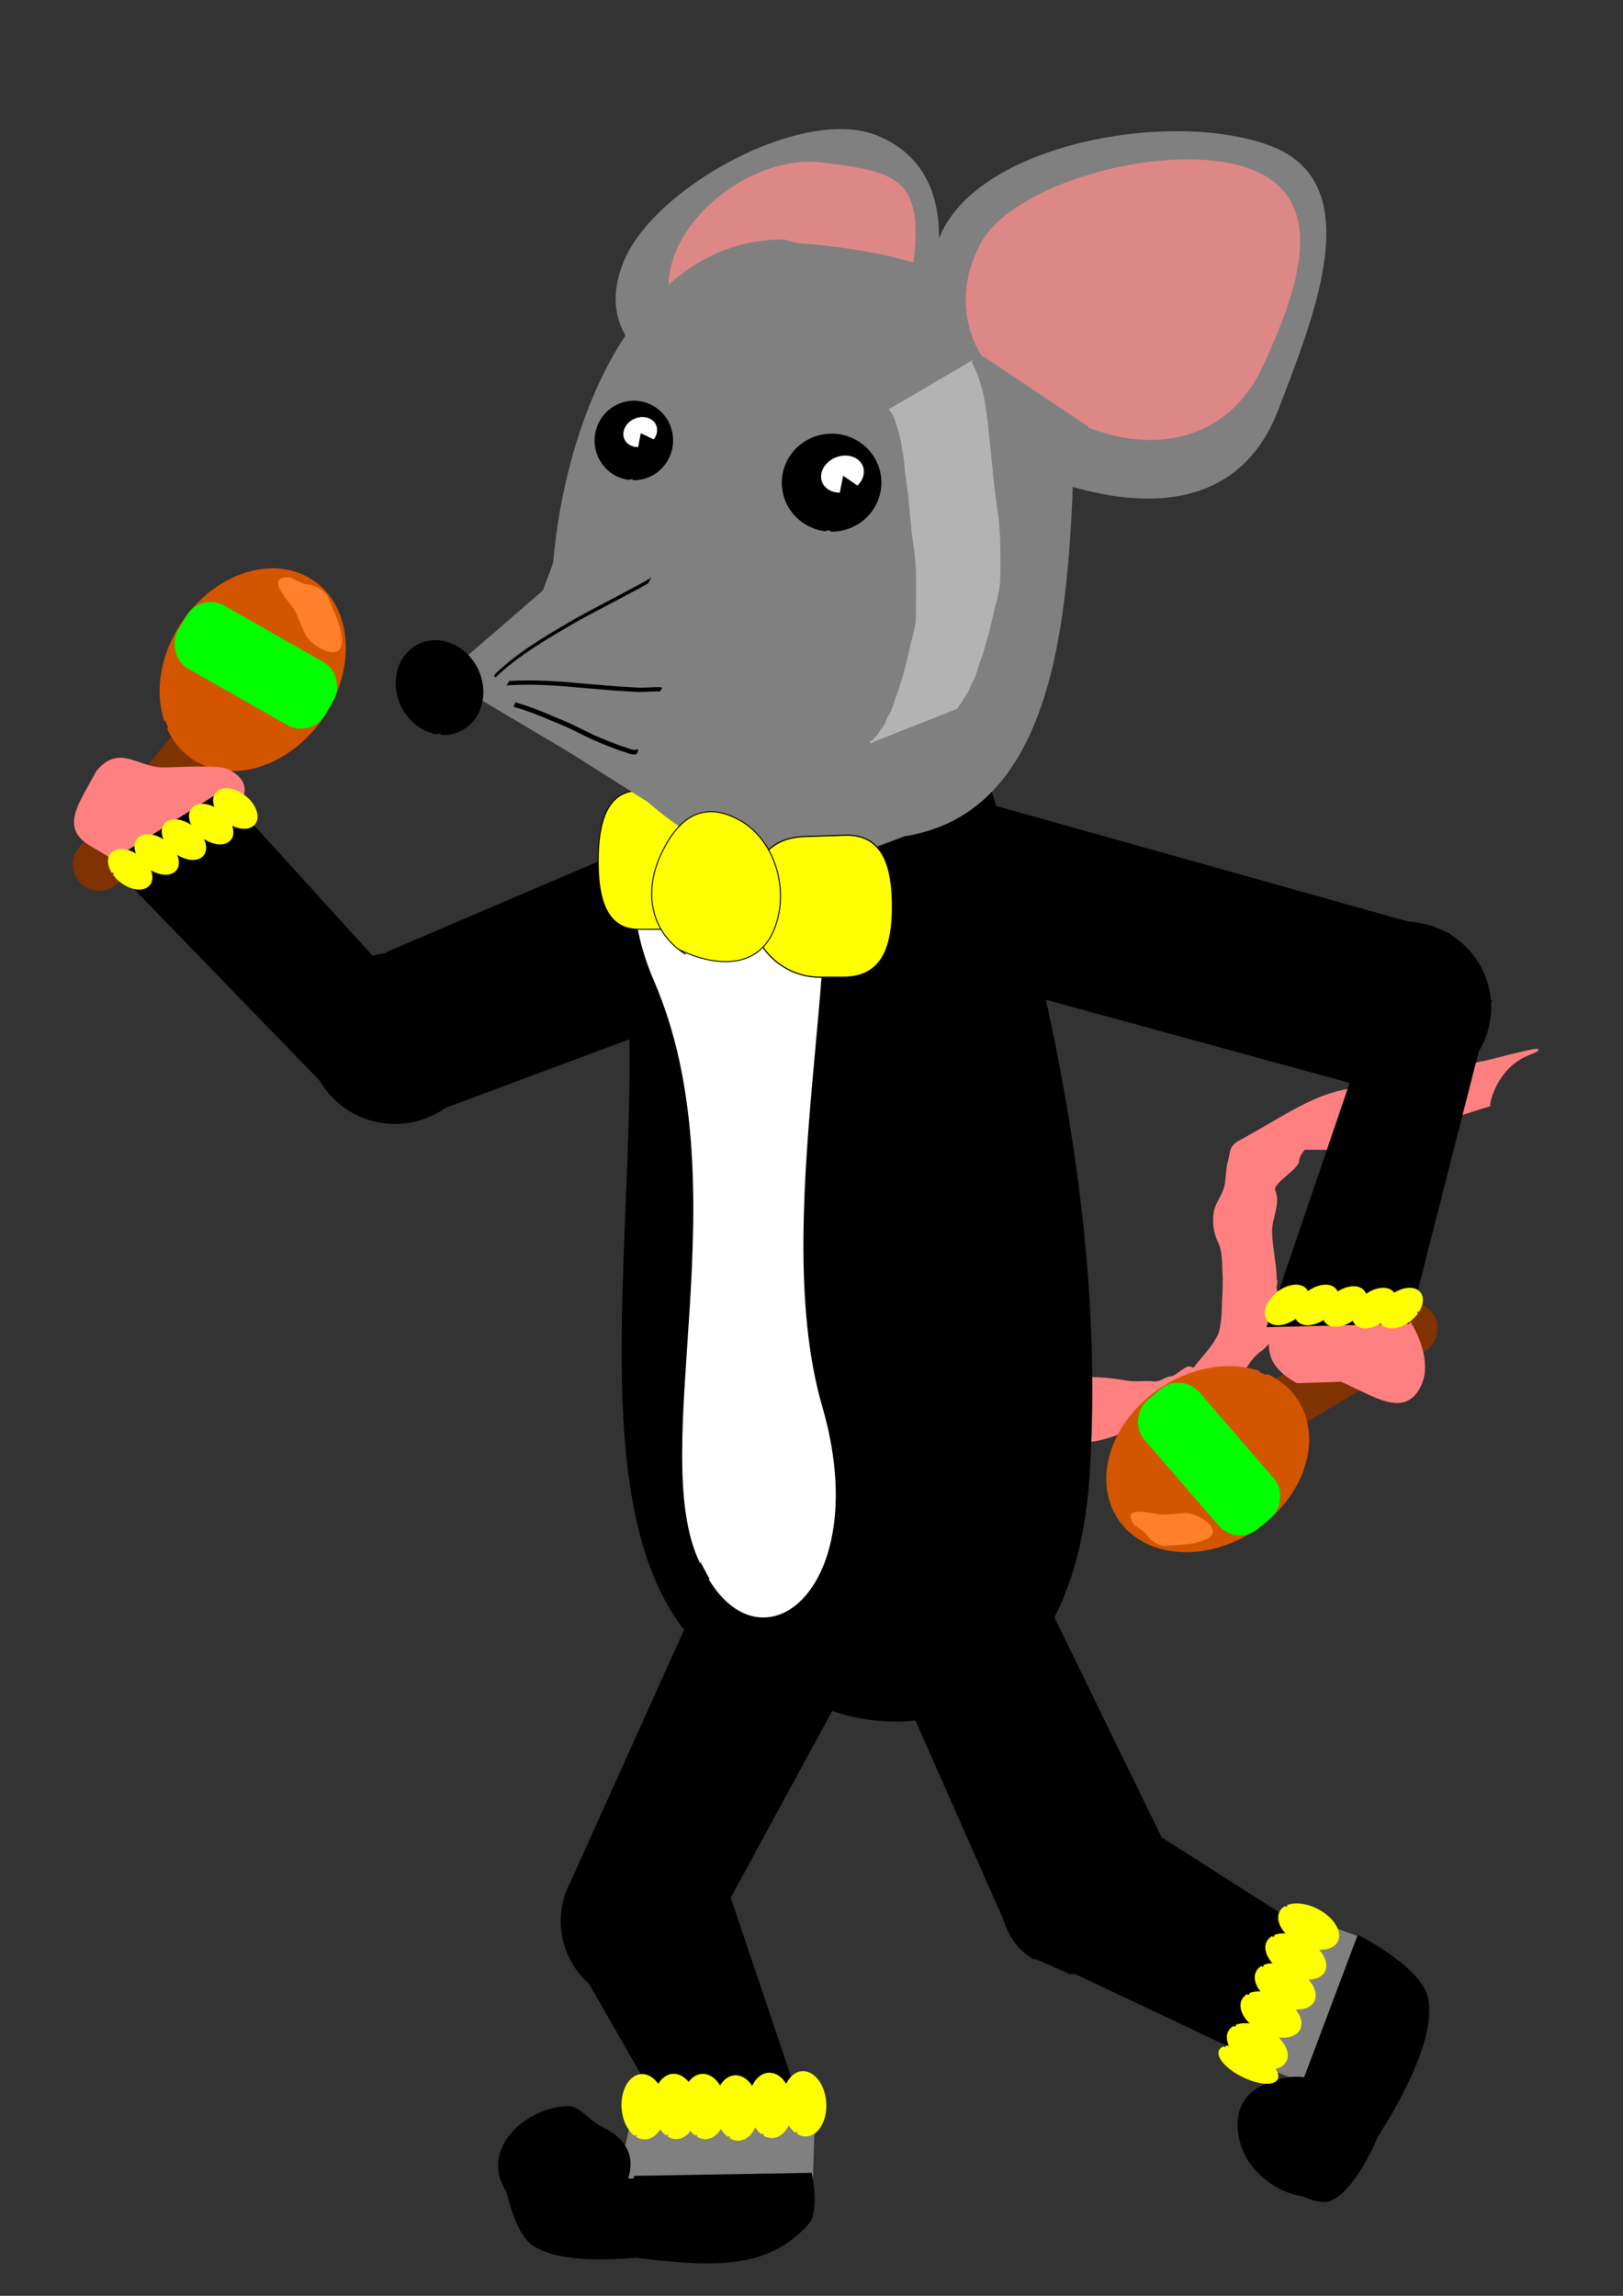 <svg xmlns="http://www.w3.org/2000/svg" xmlns:svg="http://www.w3.org/2000/svg" id="svg4164" width="210mm" height="297mm" version="1.1" viewBox="0 0 744.094 1052.362"><rect x="0" y="0" width="744.094" height="1052.362" fill="#333333" stroke="none"/><title id="title4489">Mariachi Mouse</title><g id="layer8"><path id="path4503" d="m 395.575,724.212 c -4.18,-1.544 -8.307,-3.384 -11.873,-5.757 -3.69,-2.843 -5.052,-6.575 -5.991,-10.513 -1.089,-5.343 -0.901,-10.029 0.792,-15.264 3.668,-8.399 10.298,-15.557 17.201,-22.356 4.243,-3.791 8.953,-7.352 14.437,-9.94 25.617,-12.094 39.664,-22.498 63.83,-27.715 6.861,-1.171 13.891,-1.099 20.862,-1.064 6.636,-0.115 13.211,0.199 19.712,1.308 6.392,1.317 8.201,0.129 14.765,0.723 3.497,0.09 4.471,-2.193 7.978,-2.412 1.617,-0.101 5.932,-4.245 7.534,-4.452 2.77,-0.426 13.986,7.935 11.999,6.172 -4.791,-4.253 4.076,-1.853 3.064,-1.38 -48.712,22.755 -61.483,29.515 -42.894,19.78 7.881,-4.443 14.768,-9.902 21.75,-15.216 5.813,-3.859 7.422,-7.728 11.79,-12.66 3.122,-3.73 7.611,-8.876 8.808,-13.214 1.132,-4.553 1.229,-9.217 1.33,-13.845 0.245,-4.59 0.505,-8.462 0.207,-12.679 -0.363,-5.13 0.363,-9.604 -2.42,-15.237 -1.847,-4.242 -2.167,-8.337 -1.622,-12.505 0.534,-4.088 3.585,-7.472 4.689,-11.444 1.112,-4.002 0.69,-8.342 1.904,-12.314 0.93,-3.043 0.184,-6.048 4.063,-8.639 25.526,-13.69 37.881,-24.981 62.714,-25.136 3.742,0.016 7.483,0.063 11.224,0.086 3.669,0.019 7.339,0.021 11.008,0.023 3.674,7.5e-4 22.965,-11.597 26.639,-11.597 1.592,0.031 38.031,-10.135 21.727,-3.659 -15.24,6.053 -18.42,22.986 -17.983,23.444 l -61.503,19.472 0,0 c 0.092,0.189 0.466,0.434 0.277,0.567 -0.098,0.069 -5.191,-0.448 -5.588,-0.151 -3.675,-1.5e-4 -7.35,-8e-5 -11.026,-0.006 -3.676,-0.007 -7.351,-0.02 -11.027,-0.044 -3.66,-0.019 -7.329,-0.073 -10.98,0.181 -2.502,0.25 -4.919,0.595 -7.225,1.472 -0.621,0.236 -2.406,1.068 -1.813,0.788 16.049,-7.592 32.122,-15.149 48.183,-22.723 -4.572,1.732 -7.969,4.381 -11.053,7.61 -1.887,1.316 -3.14,2.761 -4.788,4.252 -1.771,1.602 -3.952,2.903 -5.175,4.881 -2.181,2.824 -5.518,5.453 -5.872,8.908 -0.19,4.078 -12.246,9.94 -11.01,13.802 2.674,5.62 -1.478,12.396 -1.402,18.62 0.084,6.879 1.952,15.312 2.051,20.536 -0.066,4.872 0.822,-0.338 0.077,4.504 -1.004,4.785 6.416,8.517 3.981,12.956 -3.702,5.47 -5.004,12.395 -10.772,16.504 -7.257,5.167 -6.776,10.908 -14.345,15.793 -19.922,12.102 1.231,-1.962 -51.455,22.547 -3.634,1.691 -10.099,3.202 -14.223,3.508 -5.405,0.298 -6.692,3.255 -12.052,2.663 -6.543,-0.829 -12.941,-2.156 -19.454,-3.103 -6.361,-0.628 -12.741,-0.738 -19.146,-0.634 -6.663,0.097 -13.368,0.384 -19.733,2.157 -18.916,5.68 -42.184,19.179 36.774,-18.574 1.75,-0.837 -3.606,1.526 -5.331,2.396 -1.787,0.901 -3.538,1.857 -5.194,2.911 -1.603,1.02 -3.043,2.199 -4.564,3.299 -7.013,6.224 -13.585,12.927 -17.942,20.651 -0.485,0.851 -1.069,1.669 -1.455,2.553 -1.473,3.373 -0.796,7.047 -0.548,10.52 0.466,2.772 0.854,5.553 3.784,7.357 3.586,1.951 7.369,3.62 11.327,5.019 l -49.022,26.267 z" style="opacity:1;fill:#ff8080;fill-opacity:1;stroke:#ff8080;stroke-width:.821;stroke-opacity:1"/></g><g id="layer6"><rect id="rect4356" width="22.956" height="95.004" x="277.278" y="200.89" ry="11.401" transform="matrix(0.788,0.616,-0.64,0.768,0,0)" style="opacity:1;fill:#803300;fill-opacity:1;stroke:#803300;stroke-width:1.335;stroke-opacity:1"/><path id="path4358" d="m 255.355,218.375 a 38.614,48.856 0 0 1 -15.486,-65.475 38.614,48.856 0 0 1 51.404,-21 38.614,48.856 0 0 1 17.701,64.57 38.614,48.856 0 0 1 -50.641,23.781" transform="matrix(0.799,0.601,-0.587,0.81,0,0)" style="opacity:1;fill:#d45500;fill-opacity:1;stroke:#d45500;stroke-width:1.139;stroke-opacity:1"/><rect id="rect4370" width="76.687" height="32.232" x="216.608" y="190.806" ry="12.105" transform="matrix(0.869,0.495,-0.504,0.864,0,0)" style="opacity:1;fill:#0f0;fill-opacity:1;stroke:#0f0;stroke-width:1.065;stroke-opacity:1"/><rect style="opacity:1;fill:#803300;fill-opacity:1;stroke:#803300;stroke-width:1.335;stroke-opacity:1" id="rect4473" width="22.956" height="95.004" x="844.339" y="-226.895" ry="11.401" transform="matrix(0.54,0.841,-0.858,0.514,0,0)"/><path style="opacity:1;fill:#d45500;fill-opacity:1;stroke:#d45500;stroke-width:1.139;stroke-opacity:1" id="path4475" d="M 847.327,89.936 A 38.614,48.856 0 0 1 831.841,24.461 38.614,48.856 0 0 1 883.245,3.461 38.614,48.856 0 0 1 900.945,68.032 38.614,48.856 0 0 1 850.304,91.813" transform="matrix(0.595,0.804,0.814,-0.581,0,0)"/><rect style="opacity:1;fill:#0f0;fill-opacity:1;stroke:#0f0;stroke-width:1.065;stroke-opacity:1" id="rect4477" width="76.687" height="32.232" x="830.673" y="2.207" ry="12.105" transform="matrix(0.654,0.756,-0.763,0.646,0,0)"/></g><g id="layer5"><path id="path4341" d="M 74.509,352.169 C 62.917,352.017 54.62,341.339 44.428,353.747 36.631,368.585 27.408,379.533 42.074,387.648 l 18.982,11.362 c 15.31,6.823 33.265,0.159 40.416,-15 7.152,-15.159 17.669,-23.658 2.667,-31.134 -4.148,-2.067 -24.997,-0.646 -29.631,-0.707 z" style="opacity:1;fill:#ff8080;fill-opacity:1;stroke:#ff8080;stroke-width:.797;stroke-opacity:1"/><path id="path4461" d="m 614.719,585.047 c -11.593,-0.148 -22.291,6.072 -27.684,16.098 -7.796,14.493 -6.949,24.558 7.717,32.485 l 20.234,-0.628 c 15.31,6.664 28.98,16.94 36.13,2.131 7.151,-14.808 -8.054,-39.626 -23.056,-46.928 -4.148,-2.019 -8.708,-3.099 -13.342,-3.158 z" style="opacity:1;fill:#ff8080;fill-opacity:1;stroke:#ff8080;stroke-width:.797;stroke-opacity:1"/><path id="rect4316" d="m 140.33,268.257 c -0.992,0.038 -7.242,-3.15 -7.242,-3.15 -12.59,-1.225 1.284,11.579 3.062,15.808 l 3.921,9.33 c 1.777,4.229 10.545,9.914 14.386,7.957 3.841,-1.957 1.259,-10.792 -0.519,-15.021 l -3.921,-9.33 c -1.333,-3.172 -6.711,-5.708 -9.687,-5.595 z" style="opacity:1;fill:#ff7f2a;fill-opacity:1;stroke:#ff7f2a;stroke-width:.771;stroke-miterlimit:4;stroke-dasharray:none;stroke-opacity:1"/><path style="opacity:1;fill:#ff7f2a;fill-opacity:1;stroke:#ff7f2a;stroke-width:.686;stroke-miterlimit:4;stroke-dasharray:none;stroke-opacity:1" id="path4319" d="m 525.773,703.009 c -0.398,-0.785 -5.635,-4.351 -5.635,-4.351 -6.412,-9.28 9.772,-3.676 13.906,-4.002 l 9.12,-0.721 c 4.134,-0.327 12.446,4.186 12.547,7.958 0.101,3.772 -8.047,5.332 -12.181,5.659 l -9.12,0.721 c -3.101,0.245 -7.442,-2.907 -8.638,-5.263 z"/></g><g id="layer3"><path id="rect4284" d="M 340.616,608.485 404.168,579.835 533.935,846.173 463.4,886.342 Z" style="opacity:1;fill:#000;fill-opacity:1;stroke:#000;stroke-width:.997;stroke-opacity:1"/><path id="rect4332" d="m 26.884,472.829 185.604,0 -8.615,83.965 -187.406,-8.813 z" transform="matrix(0.919,-0.393,0.323,0.946,0,0)" style="opacity:1;fill:#000;fill-opacity:1;stroke:#000;stroke-width:.797;stroke-opacity:1"/><path id="path4334" d="m 162.491,510.081 a 39.216,38.755 0 0 1 -16.01,-52.343 39.216,38.755 0 0 1 52.893,-16.06 39.216,38.755 0 0 1 16.492,52.197 39.216,38.755 0 0 1 -52.743,16.535 L 181.091,475.962 Z" style="opacity:1;fill:#000;fill-opacity:1;stroke:#000;stroke-width:.966;stroke-opacity:1"/><path id="rect4336" d="m -536.653,-248.377 151.297,0 4.057,62.194 -159.032,-5.258 z" transform="matrix(-0.696,-0.718,0.878,-0.478,0,0)" style="opacity:1;fill:#000;fill-opacity:1;stroke:#000;stroke-width:.671;stroke-opacity:1"/><path id="path4345" d="m 290.103,280.23 a 11.071,6.964 0 0 1 -4.44,-9.333 11.071,6.964 0 0 1 14.739,-2.993 11.071,6.964 0 0 1 5.075,9.204 11.071,6.964 0 0 1 -14.52,3.39" transform="matrix(0.781,0.624,-0.624,0.781,0,0)" style="opacity:1;fill:#ff0;fill-opacity:1;stroke:#ff0;stroke-opacity:1"/><path style="opacity:1;fill:#ff0;fill-opacity:1;stroke:#ff0;stroke-opacity:1" id="path4347" d="m 295.351,267.348 a 11.071,6.964 0 0 1 -4.44,-9.333 11.071,6.964 0 0 1 14.739,-2.993 11.071,6.964 0 0 1 5.075,9.204 11.071,6.964 0 0 1 -14.52,3.39" transform="matrix(0.781,0.624,-0.624,0.781,0,0)"/><path id="path4349" d="m 300.879,254.243 a 11.071,6.964 0 0 1 -4.44,-9.333 11.071,6.964 0 0 1 14.739,-2.993 11.071,6.964 0 0 1 5.075,9.204 11.071,6.964 0 0 1 -14.52,3.39" transform="matrix(0.781,0.624,-0.624,0.781,0,0)" style="opacity:1;fill:#ff0;fill-opacity:1;stroke:#ff0;stroke-opacity:1"/><path style="opacity:1;fill:#ff0;fill-opacity:1;stroke:#ff0;stroke-opacity:1" id="path4351" d="m 306.184,240.859 a 11.071,6.964 0 0 1 -4.44,-9.333 11.071,6.964 0 0 1 14.739,-2.993 11.071,6.964 0 0 1 5.075,9.204 11.071,6.964 0 0 1 -14.52,3.39" transform="matrix(0.781,0.624,-0.624,0.781,0,0)"/><path id="path4353" d="m 310.372,228.367 a 11.071,6.964 0 0 1 -4.44,-9.333 11.071,6.964 0 0 1 14.739,-2.993 11.071,6.964 0 0 1 5.075,9.204 11.071,6.964 0 0 1 -14.52,3.39" transform="matrix(0.781,0.624,-0.624,0.781,0,0)" style="opacity:1;fill:#ff0;fill-opacity:1;stroke:#ff0;stroke-opacity:1"/><path id="rect4372" d="m 436.643,364.265 -33.165,72.735 217.046,59.408 43.783,-68.277 z" style="opacity:1;fill:#000;fill-opacity:1;stroke:#000;stroke-width:.881;stroke-opacity:1"/><path id="path4374" d="M 644.459 422.926 A 39.216 38.755 0 0 0 609.232 443.648 A 39.216 38.755 0 0 0 624.961 495.586 L 627.984 497.074 A 39.216 38.755 0 0 0 679.416 478.211 A 39.216 38.755 0 0 0 661.439 426.99 A 39.216 38.755 0 0 0 644.459 422.926 z" style="opacity:1;fill:#000;fill-opacity:1;stroke:#000;stroke-width:.966;stroke-opacity:1"/><path id="rect4376" d="m -645.094,-803.928 152.421,-0.363 -1.783,52.193 -150.638,12.946 z" transform="matrix(0.245,-0.97,-1,0.024,0,0)" style="opacity:1;fill:#000;fill-opacity:1;stroke:#000;stroke-width:.668;stroke-opacity:1"/><path id="path4463" d="m -92.993,842.006 a 11.071,6.964 0 0 1 -4.44,-9.333 11.071,6.964 0 0 1 14.739,-2.993 11.071,6.964 0 0 1 5.075,9.204 11.071,6.964 0 0 1 -14.52,3.39" transform="matrix(-0.781,0.624,0.624,0.781,0,0)" style="opacity:1;fill:#ff0;fill-opacity:1;stroke:#ff0;stroke-opacity:1"/><path style="opacity:1;fill:#ff0;fill-opacity:1;stroke:#ff0;stroke-opacity:1" id="path4465" d="m -103.594,850.48 a 11.071,6.964 0 0 1 -4.44,-9.333 11.071,6.964 0 0 1 14.739,-2.993 11.071,6.964 0 0 1 5.075,9.204 11.071,6.964 0 0 1 -14.52,3.39" transform="matrix(-0.781,0.624,0.624,0.781,0,0)"/><path id="path4467" d="m -113.191,859.065 a 11.071,6.964 0 0 1 -4.44,-9.333 11.071,6.964 0 0 1 14.739,-2.993 11.071,6.964 0 0 1 5.075,9.204 11.071,6.964 0 0 1 -14.52,3.39" transform="matrix(-0.781,0.624,0.624,0.781,0,0)" style="opacity:1;fill:#ff0;fill-opacity:1;stroke:#ff0;stroke-opacity:1"/><path style="opacity:1;fill:#ff0;fill-opacity:1;stroke:#ff0;stroke-opacity:1" id="path4469" d="m -123.347,868.096 a 11.071,6.964 0 0 1 -4.44,-9.333 11.071,6.964 0 0 1 14.739,-2.993 11.071,6.964 0 0 1 5.075,9.204 11.071,6.964 0 0 1 -14.52,3.39" transform="matrix(-0.781,0.624,0.624,0.781,0,0)"/><path id="path4471" d="m -132.832,875.678 a 11.071,6.964 0 0 1 -4.44,-9.333 11.071,6.964 0 0 1 14.739,-2.993 11.071,6.964 0 0 1 5.075,9.204 11.071,6.964 0 0 1 -14.52,3.39" transform="matrix(-0.781,0.624,0.624,0.781,0,0)" style="opacity:1;fill:#ff0;fill-opacity:1;stroke:#ff0;stroke-opacity:1"/><path id="path3403" d="m 474.287,897.796 c -19.786,-11.186 -19.258,-42.355 -8.739,-62.807 10.519,-20.452 35.108,-10.257 55.347,0.048 20.239,10.305 26.011,32.464 16.079,53.223 -9.647,20.164 -14.264,13.232 -47.208,16.276" style="opacity:1;fill:#000;fill-opacity:1;stroke:#000;stroke-width:1.006;stroke-opacity:1"/><path id="rect3405" d="m 606.579,890.043 -24.339,56.48 -114.598,-54.134 22.258,-76.852 z" style="opacity:1;fill:#000;fill-opacity:1;stroke:#000;stroke-width:1.005;stroke-opacity:1"/><path id="rect3406" d="m 329.395,713.236 -67.51,149.828 64.655,21.428 57.497,-105.821 z" style="opacity:1;fill:#000;fill-opacity:1;stroke:#000;stroke-width:.943;stroke-opacity:1"/><path id="path3408" d="m 276.608,913.339 a 36.871,37.376 0 0 1 -14.787,-50.09 36.871,37.376 0 0 1 49.083,-16.065 36.871,37.376 0 0 1 16.902,49.398 36.871,37.376 0 0 1 -48.355,18.193" style="opacity:1;fill:#000;fill-opacity:1;stroke:#000;stroke-opacity:1"/><path id="rect3410" d="m -102.311,944.424 79.295,-17.042 -7.584,111.849 -58.738,0.462 z" transform="matrix(0.983,-0.183,0.382,0.924,0,0)" style="opacity:1;fill:#000;fill-opacity:1;stroke:#000;stroke-width:.876;stroke-opacity:1"/></g><g id="layer2"><path id="path4802" d="M 322.47,756.138 C 262,698.036 296.072,554.542 287.815,446.289 279.375,335.62 431.959,287.088 454.95,365.59 482.46,459.522 506.174,568.673 498.912,677.211 491.404,789.433 409.678,813.466 346.552,764.616" style="opacity:1;fill:#000;fill-opacity:1;stroke:#000;stroke-width:1.13;stroke-opacity:1"/><path id="path4833" d="M 321.25,716.223 C 296.296,664.753 341.004,543.791 300.22,449.466 264.254,366.282 344.498,313.138 370.023,360.439 c 25.525,47.301 -20.044,192.785 6.565,284.45 23.352,80.446 -25.246,121.869 -51.295,78.826" style="opacity:1;fill:#fff;fill-opacity:1;stroke:#fff;stroke-width:.847;stroke-opacity:1"/><path id="rect4837" d="m 292.842,362.453 8.754,0 c 14.62,0 26.39,14.169 26.39,31.769 0,17.6 -11.77,31.769 -26.39,31.769 l -8.754,0 c -14.62,0 -18.609,-13.583 -18.609,-31.183 0,-17.6 3.989,-32.354 18.609,-32.354 z" style="display:inline;opacity:1;fill:#ff0;fill-opacity:1;stroke:#000;stroke-width:.463;stroke-opacity:1"/><path id="rect4302" d="m 290.377,969.442 82.518,6.108 -0.782,24.809 -88.27,-1.71 z" style="opacity:1;fill:gray;fill-opacity:1;stroke:gray;stroke-width:1.055;stroke-opacity:1"/><rect style="opacity:1;fill:gray;fill-opacity:1;stroke:gray;stroke-width:.844;stroke-opacity:1" id="rect4304" width="70.602" height="19.869" x="622.158" y="-912.855" transform="matrix(-0.377,0.926,-0.94,-0.342,0,0)"/><path id="rect4306" d="m 291.214,997.863 80.53,-1.365 c 0,0 3.631,17.006 -1.411,22.642 -18.93,21.154 -43.315,19.759 -83.888,14.671 -11.993,-1.504 4.77,-35.947 4.77,-35.947 z" style="opacity:1;fill:#000;fill-opacity:1;stroke:#000;stroke-opacity:1"/><path id="path4308" d="m 261.088,965.865 c -11.704,0.105 -24.055,7.008 -29.477,16.68 -7.229,12.896 0.51,25.988 14.107,33.041 l 2.203,1.029 c 14.194,5.93 30.841,0.137 37.471,-13.039 6.63,-13.176 2.954,-22.476 -10.955,-28.974 -3.477,-1.624 -9.449,-8.772 -13.35,-8.737 z" style="opacity:1;fill:#000;fill-opacity:1;stroke:#000;stroke-opacity:1"/><path id="rect4312" d="m 292.54,999.24 -61.333,-2.236 c 0,0 3.758,24.77 12.881,31.524 14.762,10.93 54.872,5.048 54.872,5.048 z" style="opacity:1;fill:#000;fill-opacity:1;stroke:#000;stroke-width:1.024;stroke-opacity:1"/><path id="rect4314" d="m 593.332,965.788 29.425,-78.246 c 0,0 27.856,14.168 31.294,27.658 5.717,22.43 -23.675,65.282 -23.675,65.282 z" style="opacity:1;fill:#000;fill-opacity:1;stroke:#000;stroke-width:.976;stroke-opacity:1"/><path id="rect4325" d="m 593.028,1004.351 4.972,-40.4 33.367,15.373 c 0,0 -10.431,25.306 -21.963,29.328 -5.329,1.859 -16.375,-4.301 -16.375,-4.301 z" style="opacity:1;fill:#000;fill-opacity:1;stroke:#000;stroke-width:.767;stroke-opacity:1"/><path id="path4327" d="m 607.411,1004.389 c -12.223,6.52 -29.78,-4.56 -35.923,-16.166 -4.878,-9.215 -6.535,-23.768 5.425,-30.806 11.96,-7.038 28.241,-7.585 34.861,4.13 6.62,11.715 2.579,27.109 -9.096,34.652" style="opacity:1;fill:#000;fill-opacity:1;stroke:#000;stroke-width:.908;stroke-opacity:1"/></g><g id="layer4"><path style="display:inline;opacity:1;fill:gray;fill-opacity:1;stroke:gray;stroke-width:.739;stroke-opacity:1" id="path3507" d="m 333.071,187.039 c -33.081,-15.114 -60.615,-32.965 -46.788,-66.984 13.827,-34.02 81.99,-71.259 115.666,-57.61 33.676,13.649 32.659,51.752 20.283,86.36 -12.376,34.608 -49.617,52.555 -83.827,40.397"/><path style="display:inline;opacity:1;fill:#de8787;fill-opacity:1;stroke:#de8787;stroke-width:.736;stroke-opacity:1" id="path3509" d="m 315.903,155.494 c 0,0 -11.424,1.257 -8.883,-27.644 2.541,-28.901 39.354,-56.823 69.891,-52.997 30.538,3.826 43.602,6.21 42.376,35.276 -1.226,29.066 -14.317,77.136 -44.907,74.562"/></g><g style="display:inline" id="layer1"><path id="path4732" d="m 358.558,110.223 c -65.789,0.378 -99.372,81.825 -104.652,149.478 -5.45,69.835 45.957,132.07 115.713,140.086 l 44.925,-16.885 c 69.021,-10.714 74.825,-100.484 77.26,-170.535 2.435,-70.051 -55.781,-95.407 -125.771,-100.414 -2.187,-0.156 -5.353,-1.742 -7.475,-1.73 z" style="opacity:1;fill:gray;fill-opacity:1;stroke:gray;stroke-width:.921;stroke-opacity:1"/><path id="path4734" d="m 477.306,217.695 c -43.678,-18.753 -64,-67.489 -45.744,-109.699 18.256,-42.21 106.508,-57.542 150.972,-40.607 44.464,16.935 19.549,77.069 3.208,120.009 -16.341,42.94 -56.226,48.065 -101.395,32.98" style="opacity:1;fill:gray;fill-opacity:1;stroke:gray;stroke-width:.946;stroke-opacity:1"/><path id="path4740" d="m 450.8,163.387 c 0,0 -16.332,-21.688 -1.151,-51.06 15.181,-29.372 90.438,-48.613 125.546,-33.626 35.108,14.987 17.192,58.705 3.524,88.723 -13.668,30.018 -44.003,41.851 -79.7,28.158" style="opacity:1;fill:#de8787;fill-opacity:1;stroke:#de8787;stroke-width:.874;stroke-opacity:1"/><path id="path4758" d="m 264.406,230.164 -15.219,40.746 -45.602,39.426 58.107,34.49 80.381,50.918 -35.047,-84.811 z" style="opacity:1;fill:gray;fill-opacity:1;stroke:gray;stroke-width:.757;stroke-opacity:1"/><path id="path4760" d="m 52.215,387.185 a 19.163,21.716 0 0 1 -7.686,-29.103 19.163,21.716 0 0 1 25.511,-9.334 19.163,21.716 0 0 1 8.785,28.701 19.163,21.716 0 0 1 -25.132,10.57" transform="matrix(0.924,-0.383,0.393,0.92,0,0)" style="opacity:1;fill:#000;fill-opacity:1;stroke:#000;stroke-width:.857;stroke-opacity:1"/><path id="path4782" d="m 227.486,309.083 c 10.802,-10.267 23.803,-17.712 36.599,-25.179 9.405,-5.242 19.028,-10.075 28.484,-15.225 1.608,-0.876 3.239,-1.707 4.81,-2.647 0,0 -0.638,1.104 -0.638,1.104 l 0,0 c -1.576,0.93 -3.204,1.765 -4.811,2.639 -9.454,5.145 -19.078,9.971 -28.476,15.218 -12.795,7.467 -25.791,14.92 -36.576,25.206 0,0 0.607,-1.116 0.607,-1.116 z" style="opacity:1;fill:#000;fill-opacity:1;stroke:#000;stroke-width:.9;stroke-opacity:1"/><path id="path4784" d="m 233.732,312.588 c 10.472,-0.613 20.953,0.019 31.408,0.993 8.884,0.786 17.755,1.591 26.656,2.019 3.434,0.236 6.856,-0.197 10.279,-0.196 0.293,0.041 0.586,0.081 0.878,0.122 0,0 -0.71,1.058 -0.71,1.058 l 0,0 c -0.288,-0.038 -0.576,-0.075 -0.863,-0.113 -3.425,0.014 -6.847,0.42 -10.283,0.189 -8.901,-0.431 -17.773,-1.246 -26.656,-2.029 -10.452,-0.971 -20.93,-1.599 -31.397,-0.973 0,0 0.687,-1.07 0.687,-1.07 z" style="opacity:1;fill:#000;fill-opacity:1;stroke:#000;stroke-width:.9;stroke-opacity:1"/><path id="path4786" d="m 236.571,322.519 c 7.427,2.042 14.483,5.248 21.591,8.207 4.597,1.822 8.902,4.29 13.392,6.348 4.443,2.053 9.014,3.786 13.583,5.511 1.948,0.314 4.824,2.088 6.761,1.472 0.097,-0.148 0.194,-0.296 0.292,-0.444 0,0 -0.339,1.235 -0.339,1.235 l 0,0 c -0.123,0.14 -0.246,0.279 -0.369,0.418 -2.068,0.532 -4.791,-1.144 -6.836,-1.506 -4.572,-1.728 -9.145,-3.463 -13.591,-5.515 -4.49,-2.055 -8.791,-4.527 -13.386,-6.35 -7.104,-2.959 -14.156,-6.163 -21.582,-8.196 0,0 0.484,-1.18 0.484,-1.18 z" style="opacity:1;fill:#000;fill-opacity:1;stroke:#000;stroke-width:.9;stroke-opacity:1"/><path id="path4796" d="m 252.841,369.53 a 22.332,22.041 0 0 1 -8.956,-29.539 22.332,22.041 0 0 1 29.729,-9.474 22.332,22.041 0 0 1 10.237,29.131 22.332,22.041 0 0 1 -29.288,10.729" transform="matrix(0.924,-0.383,0.393,0.92,0,0)" style="opacity:1;fill:#000;fill-opacity:1;stroke:#000;stroke-width:.9;stroke-opacity:1"/><path id="path4798" d="m 265.15,355.341 a 9.571,7.779 0 0 1 -4.619,-8.796 9.571,7.779 0 0 1 9.366,-5.789 9.571,7.779 0 0 1 9.194,5.968 9.571,7.779 0 0 1 -4.874,8.705 l -4.434,-6.894 z" transform="matrix(0.924,-0.383,0.393,0.92,0,0)" style="opacity:1;fill:#fff;fill-opacity:1;stroke:#fff;stroke-width:.9;stroke-opacity:1"/><path id="path3660" d="m 291.161,978.555 a 14.47,9.511 86.048 0 1 -4.967,-19.176 14.47,9.511 86.048 0 1 12.278,-6.808 14.47,9.511 86.048 0 1 5.496,18.883 14.47,9.511 86.048 0 1 -12.042,7.622" style="opacity:1;fill:#ff0;fill-opacity:1;stroke:#ff0;stroke-width:1.043;stroke-opacity:1"/><path style="opacity:1;fill:#ff0;fill-opacity:1;stroke:#ff0;stroke-width:1.043;stroke-opacity:1" id="path3662" d="m 246.358,991.975 a 9.513,14.469 0 0 1 -3.815,-19.392 9.513,14.469 0 0 1 12.663,-6.219 9.513,14.469 0 0 1 4.361,19.124 9.513,14.469 0 0 1 -12.476,7.043" transform="matrix(0.999,-0.047,0.06,0.998,0,0)"/><path id="path3664" d="m 259.66,992.626 a 9.513,14.469 0 0 1 -3.815,-19.392 9.513,14.469 0 0 1 12.663,-6.219 9.513,14.469 0 0 1 4.361,19.124 9.513,14.469 0 0 1 -12.476,7.043" transform="matrix(0.999,-0.047,0.06,0.998,0,0)" style="opacity:1;fill:#ff0;fill-opacity:1;stroke:#ff0;stroke-width:1.043;stroke-opacity:1"/><path style="opacity:1;fill:#ff0;fill-opacity:1;stroke:#ff0;stroke-width:1.043;stroke-opacity:1" id="path3666" d="m 274.636,994.008 a 9.513,14.469 0 0 1 -3.815,-19.392 9.513,14.469 0 0 1 12.663,-6.219 9.513,14.469 0 0 1 4.361,19.124 9.513,14.469 0 0 1 -12.476,7.043" transform="matrix(0.999,-0.047,0.06,0.998,0,0)"/><path id="path3668" d="m 290.129,993.547 a 9.513,14.469 0 0 1 -3.815,-19.392 9.513,14.469 0 0 1 12.663,-6.219 9.513,14.469 0 0 1 4.361,19.124 9.513,14.469 0 0 1 -12.476,7.043" transform="matrix(0.999,-0.047,0.06,0.998,0,0)" style="opacity:1;fill:#ff0;fill-opacity:1;stroke:#ff0;stroke-width:1.043;stroke-opacity:1"/><path style="opacity:1;fill:#ff0;fill-opacity:1;stroke:#ff0;stroke-width:1.043;stroke-opacity:1" id="path3670" d="m 305.621,993.547 a 9.513,14.469 0 0 1 -3.815,-19.392 9.513,14.469 0 0 1 12.663,-6.219 9.513,14.469 0 0 1 4.361,19.124 9.513,14.469 0 0 1 -12.476,7.043" transform="matrix(0.999,-0.047,0.06,0.998,0,0)"/><path id="path3672" d="m 530.841,-887.189 a 8.598,14.486 0 0 1 -3.448,-19.413 8.598,14.486 0 0 1 11.446,-6.226 8.598,14.486 0 0 1 3.942,19.145 8.598,14.486 0 0 1 -11.277,7.051" transform="matrix(-0.394,0.919,-0.901,-0.435,0,0)" style="opacity:1;fill:#ff0;fill-opacity:1;stroke:#ff0;stroke-width:.992;stroke-opacity:1"/><path style="opacity:1;fill:#ff0;fill-opacity:1;stroke:#ff0;stroke-width:.992;stroke-opacity:1" id="path3674" d="m 545.779,-887.189 a 8.598,14.486 0 0 1 -3.448,-19.413 8.598,14.486 0 0 1 11.446,-6.226 8.598,14.486 0 0 1 3.942,19.145 8.598,14.486 0 0 1 -11.277,7.051" transform="matrix(-0.394,0.919,-0.901,-0.435,0,0)"/><path id="path3676" d="m 560.249,-888.111 a 8.598,14.486 0 0 1 -3.448,-19.413 8.598,14.486 0 0 1 11.446,-6.226 8.598,14.486 0 0 1 3.942,19.145 8.598,14.486 0 0 1 -11.277,7.051" transform="matrix(-0.394,0.919,-0.901,-0.435,0,0)" style="opacity:1;fill:#ff0;fill-opacity:1;stroke:#ff0;stroke-width:.992;stroke-opacity:1"/><path style="opacity:1;fill:#ff0;fill-opacity:1;stroke:#ff0;stroke-width:.992;stroke-opacity:1" id="path3678" d="m 574.72,-887.189 a 8.598,14.486 0 0 1 -3.448,-19.413 8.598,14.486 0 0 1 11.446,-6.226 8.598,14.486 0 0 1 3.942,19.145 8.598,14.486 0 0 1 -11.277,7.051" transform="matrix(-0.394,0.919,-0.901,-0.435,0,0)"/><path id="path3680" d="m 590.59,-887.189 a 8.598,14.486 0 0 1 -3.448,-19.413 8.598,14.486 0 0 1 11.446,-6.226 8.598,14.486 0 0 1 3.942,19.145 8.598,14.486 0 0 1 -11.277,7.051" transform="matrix(-0.394,0.919,-0.901,-0.435,0,0)" style="opacity:1;fill:#ff0;fill-opacity:1;stroke:#ff0;stroke-width:.992;stroke-opacity:1"/><path style="opacity:1;fill:#ff0;fill-opacity:1;stroke:#ff0;stroke-width:.823;stroke-opacity:1" id="path3682" d="m 601.237,-886.655 a 5.886,14.57 0 0 1 -2.361,-19.526 5.886,14.57 0 0 1 7.836,-6.262 5.886,14.57 0 0 1 2.698,19.256 5.886,14.57 0 0 1 -7.719,7.092" transform="matrix(-0.394,0.919,-0.901,-0.435,0,0)"/><path id="rect4839" d="m 368.86,383.46 18.393,-0.605 c 17.828,-0.587 21.894,14.722 21.894,32.919 0,18.196 -4.651,32.167 -22.488,32.167 l -10.68,0 c -17.837,0 -32.196,-14.649 -32.196,-32.845 0,-18.196 7.249,-31.048 25.077,-31.635 z" style="display:inline;opacity:1;fill:#ff0;fill-opacity:1;stroke:#000;stroke-width:.52;stroke-opacity:1"/><path style="display:inline;opacity:1;fill:#000;fill-opacity:1;stroke:#000;stroke-width:.72;stroke-opacity:1" id="path3503" d="m 182.511,315.361 a 17.677,17.81 0 0 1 -7.089,-23.869 17.677,17.81 0 0 1 23.532,-7.655 17.677,17.81 0 0 1 8.103,23.539 17.677,17.81 0 0 1 -23.183,8.669" transform="matrix(0.92,-0.393,0.383,0.924,0,0)"/><path style="display:inline;opacity:1;fill:#fff;fill-opacity:1;stroke:#fff;stroke-width:.72;stroke-opacity:1" id="path3505" d="m 191.574,302.892 a 7.576,6.286 0 0 1 -3.726,-6.868 7.576,6.286 0 0 1 6.89,-4.904 7.576,6.286 0 0 1 7.614,4.102 7.576,6.286 0 0 1 -2.595,7.218 l -4.515,-5.048 z" transform="matrix(0.92,-0.393,0.383,0.924,0,0)"/></g><g id="layer7"><path id="path4835" d="m 314.353,437.442 c -15.7,-9.78 -19.644,-27.975 -11.297,-45.856 8.347,-17.881 20.124,-24.538 36.184,-15.529 16.059,9.01 23.165,32.123 15.51,50.393 -7.655,18.27 -27.65,16.723 -44.039,8.501" style="display:inline;opacity:1;fill:#ff0;fill-opacity:1;stroke:#000;stroke-width:.445;stroke-opacity:1"/><path id="path4229" d="m 445.043,166.097 c 1.104,2.053 2.098,4.155 2.923,6.335 0.985,2.979 1.896,5.977 2.592,9.037 0.717,3.795 1.306,7.612 1.789,11.443 0.482,4.772 0.983,9.542 1.506,14.31 0.611,5.729 1.048,11.474 1.739,17.195 0.582,4.741 1.372,9.453 1.901,14.201 0.389,3.578 0.576,7.173 0.647,10.77 0.023,2.861 0.027,5.723 0.066,8.584 0.028,2.504 0.007,5.008 -0.075,7.51 -0.12,3.282 -0.75,6.509 -1.542,9.686 -1.183,3.575 -1.757,7.296 -2.632,10.946 -0.86,3.638 -1.903,7.219 -2.988,10.794 -0.801,3.069 -1.971,6.016 -2.962,9.023 -0.707,2.365 -1.441,4.756 -2.745,6.868 -0.772,1.83 -1.421,3.698 -2.55,5.36 -0.805,1.039 -1.383,2.224 -2.082,3.326 -1.676,2.641 0.711,-1.497 -0.881,1.319 -0.556,0.437 -0.815,1.084 -1.133,1.693 0,0 -39.658,15.727 -39.658,15.727 l 0,0 c 0.753,-0.05 1.141,-0.163 1.516,-0.885 1.153,-0.77 0.002,0.096 1.05,-1.056 0.184,-0.203 0.443,-0.329 0.622,-0.537 0.661,-0.767 0.903,-1.805 1.632,-2.524 1.212,-1.899 -0.103,0.044 1.188,-1.55 0.714,-0.882 0.277,-0.503 0.888,-1.489 0.778,-1.255 0.325,0.021 0.74,-1.691 0.483,-1.475 0.795,-1.597 1.508,-2.841 0.649,-1.134 1.197,-2.381 1.586,-3.626 0.906,-3.081 2.132,-6.042 3.106,-9.097 1.13,-3.508 2.24,-7.013 3.056,-10.611 1.042,-3.61 1.527,-7.344 2.608,-10.946 0.823,-2.912 1.542,-5.855 1.815,-8.875 0.217,-2.413 0.031,-4.837 0.11,-7.258 0.05,-2.862 0.073,-5.725 0.06,-8.587 -0.007,-3.516 -0.007,-7.035 -0.273,-10.543 -0.415,-4.765 -1.162,-9.486 -1.759,-14.23 -0.562,-5.734 -1.116,-11.468 -1.623,-17.207 -0.615,-4.72 -1.448,-9.413 -1.769,-14.169 -0.426,-3.703 -1.134,-7.362 -1.691,-11.047 -0.593,-2.884 -1.635,-5.611 -2.425,-8.443 -0.68,-1.873 -1.512,-3.718 -2.743,-5.3 0,0 36.887,-21.615 36.887,-21.615 z" style="opacity:1;fill:#b3b3b3;fill-opacity:1;stroke:#b3b3b3;stroke-width:.874;stroke-miterlimit:4;stroke-dasharray:none;stroke-opacity:1"/></g></svg>